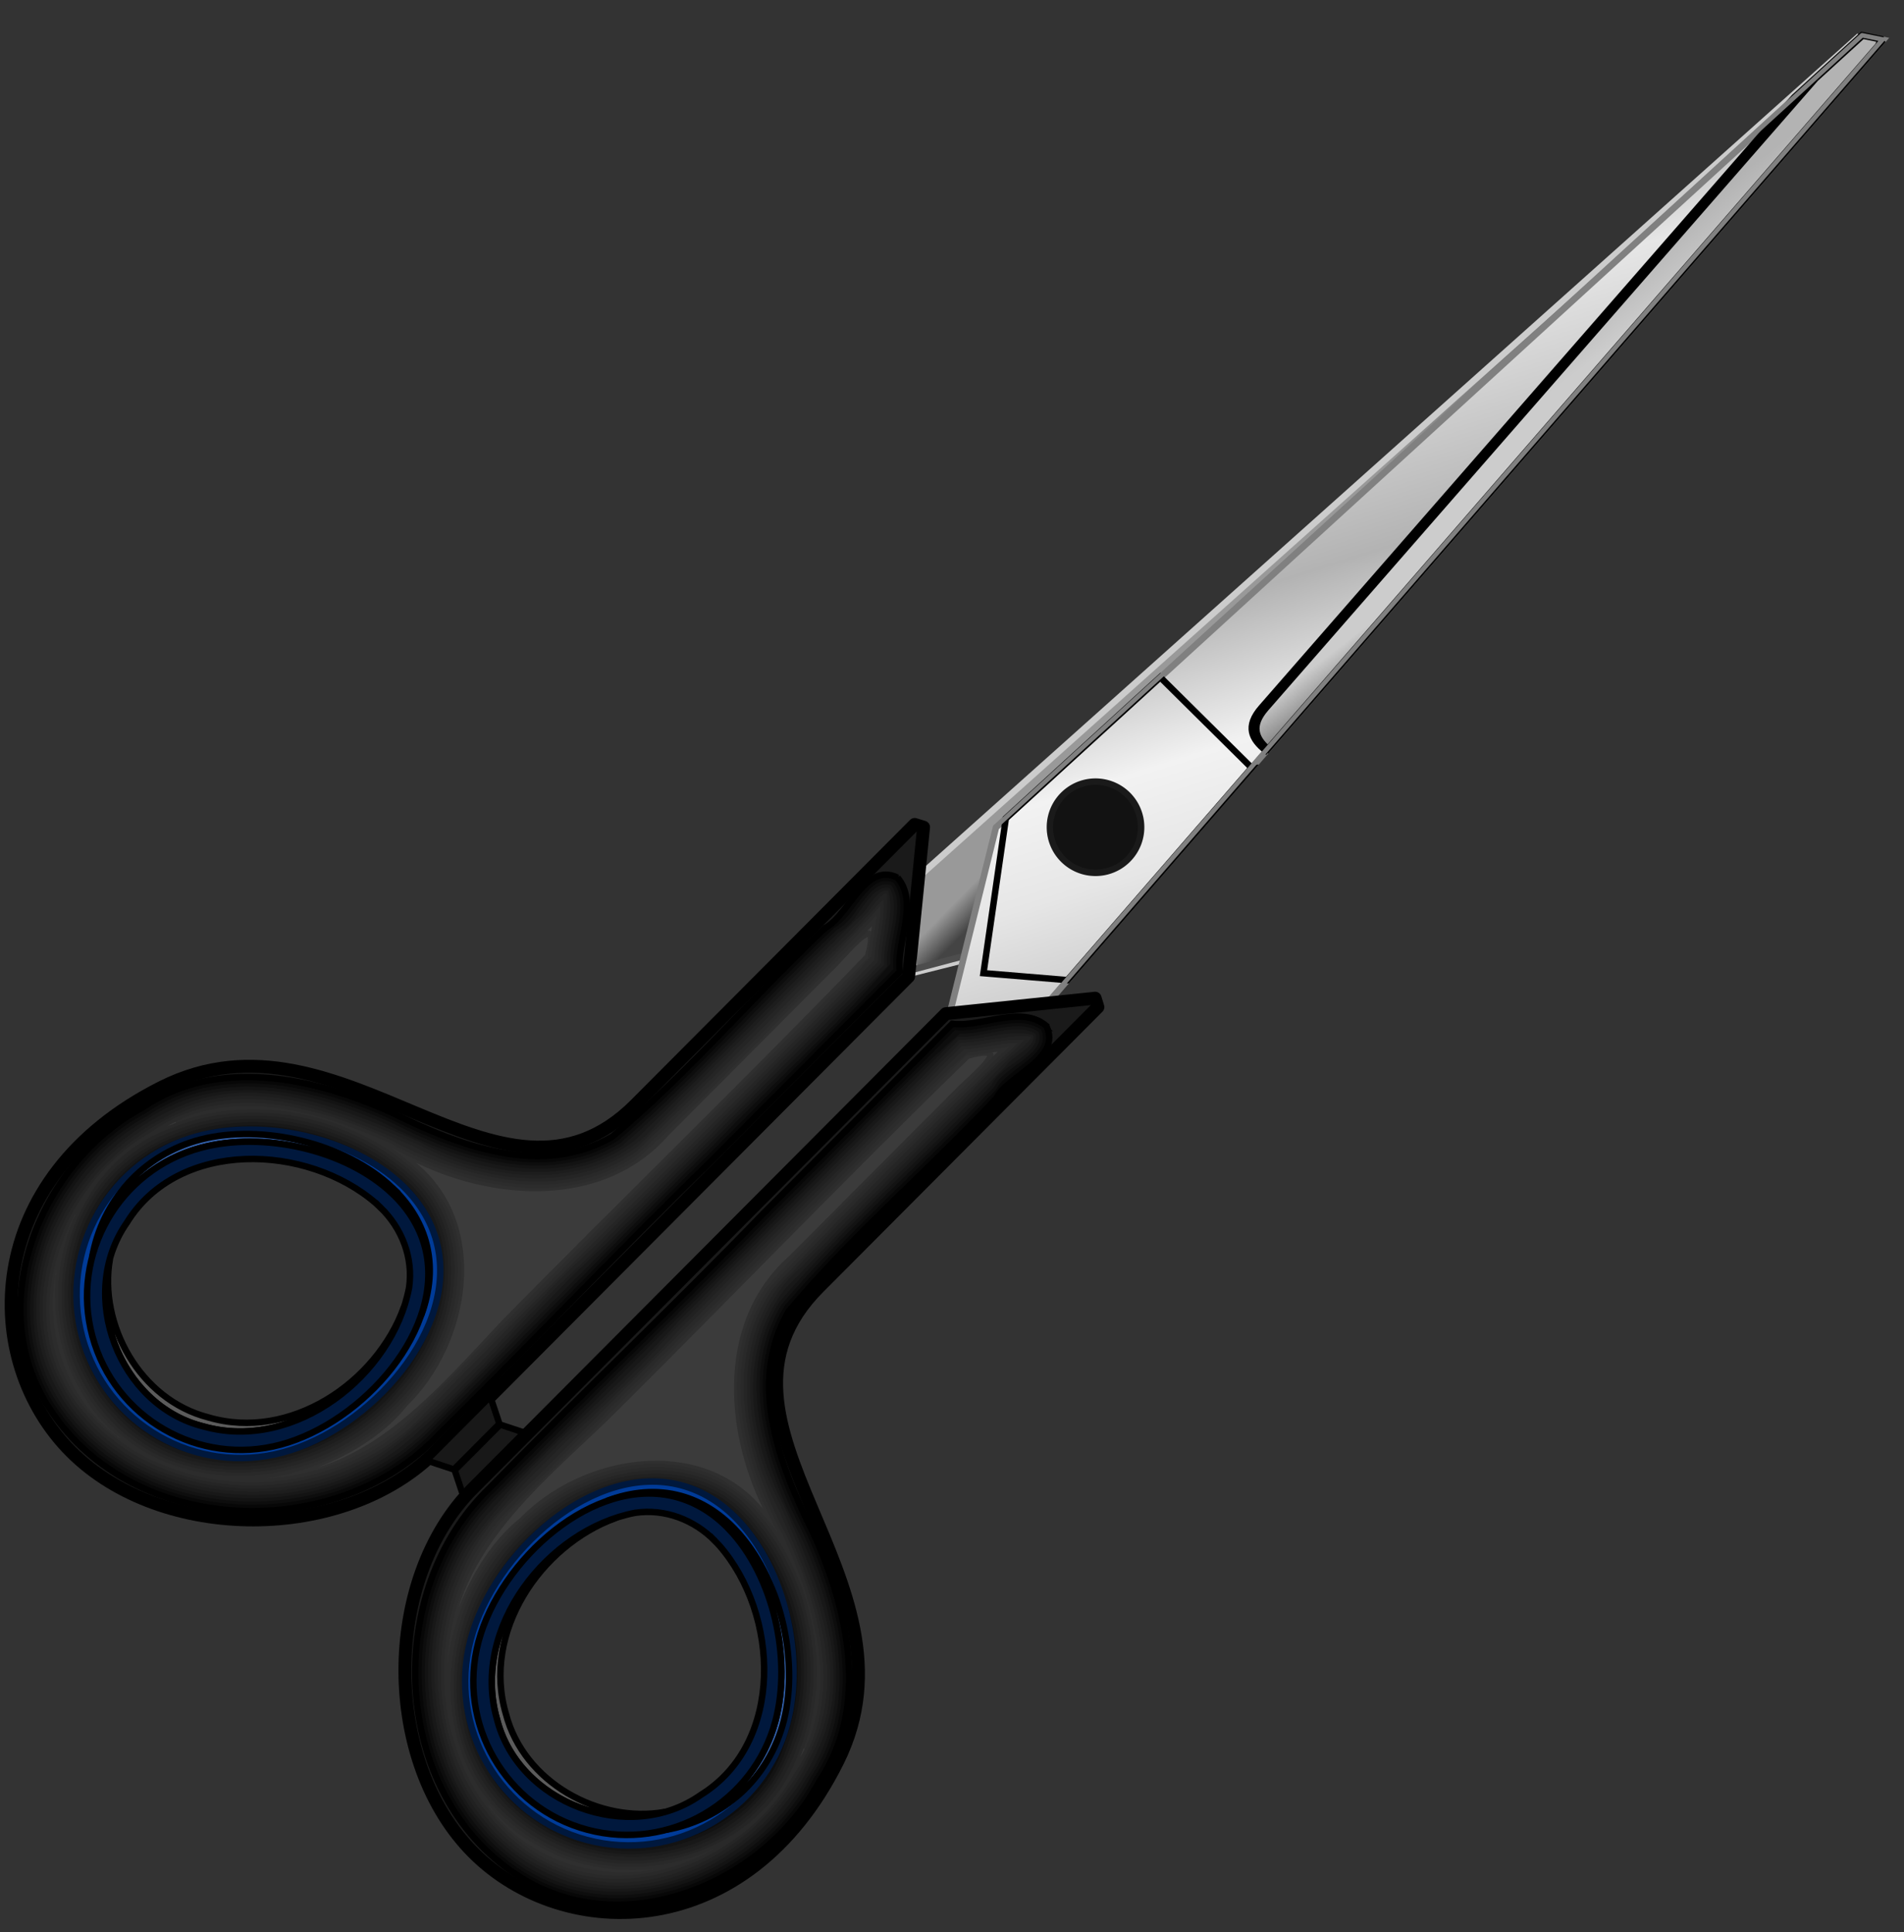 <svg width="416" height="422" xmlns="http://www.w3.org/2000/svg"><rect width="100%" height="100%" fill="#333333" stroke="none"/><defs><linearGradient x1=".281" y1=".958" x2=".454" y2=".947" id="a"><stop stop-color="#999" offset="0"/><stop stop-color="#444" offset="1"/></linearGradient><linearGradient x1=".628" y1="1.04" x2=".394" y2=".007" id="b"><stop stop-color="#ccc" offset="0"/><stop stop-color="#e6e6e6" offset=".155"/><stop stop-color="#f2f2f2" offset=".295"/><stop stop-color="#b3b3b3" offset=".5"/><stop stop-color="#e6e6e6" offset=".812"/><stop stop-color="#a0a0a0" offset="1"/></linearGradient><linearGradient x1="1.198" y1="1" x2=".508" y2="-.029" id="e"><stop stop-color="#666" offset="0"/><stop stop-color="#ccc" offset=".288"/><stop stop-color="#ccc" offset=".684"/><stop stop-color="#b3b3b3" offset="1"/></linearGradient><radialGradient r="34.271" gradientTransform="matrix(1 0 0 .774 0 43.318)" cx="290.7" cy="191.35" gradientUnits="userSpaceOnUse" id="c"><stop stop-color="#fff" offset="0"/><stop stop-color="#fff" offset=".373"/><stop stop-color="#fff" stop-opacity="0" offset="1"/></radialGradient><radialGradient r="7.574" cx="286.82" cy="189.07" gradientUnits="userSpaceOnUse" fy="186.49" fx="286.66" id="d"><stop stop-color="#cbcbcb" offset="0"/><stop stop-color="#acacac" offset=".287"/><stop stop-color="#121212" offset="1"/></radialGradient></defs><path fill="none" d="M-1-1h418v424H-1z"/><g><g stroke="null"><path stroke="#ccc" fill-rule="evenodd" fill="url(#a)" d="M358.967 168.772l11.37-195.89 3.17 1.366 10.46 179.52-15 25-10-10v.004z" transform="rotate(44.9 407.04 -155.065) scale(1.408)"/><path stroke="#4d4d4d" fill="none" d="M197.108 212.405l17.24-4.579" stroke-width="1.408"/><path stroke="#000" stroke-linejoin="round" fill-rule="evenodd" stroke-width="2.815" fill="#1a1a1a" d="M201.79 180.666l-1.951-.594-60.987 61.2c-29.808 29.91-63.742-23.778-103.52-3.802s-39.71 59.789-19.768 79.66 59.754 19.803 79.625-.138l103.334-103.694 3.267-32.632zM85.08 262.087c4.956 4.82 7.616 11.642 6.622 18.582-3.856 20.46-26.628 38.286-47.779 32.371-19.835-4.843-29.634-30.704-17.928-47.436 12.019-19.559 41.99-18.447 58.06-4.48.338.298.697.636 1.026.963z"/><path stroke="#000" fill-rule="evenodd" fill="#181818" d="M107.113 305.027l2 5.969-9.935 9.97-5.976-1.98 13.91-13.959zM115.258 313.145l-5.975-1.98-9.936 9.97 2.001 5.969 13.91-13.96z" stroke-width="1.408"/><path stroke="gray" fill-rule="evenodd" fill="url(#b)" d="M387.137 168.772l-13.72-198.72-2.72 1.792-8.56 181.93 15 25 10-10v-.002z" transform="rotate(44.9 407.04 -155.065) scale(1.408)"/><path fill-rule="evenodd" fill="url(#c)" d="M383.717 119.212l-19.97.06-1.53 32.41 14.5 19.47 10-8.44-3-43.5z" transform="rotate(44.9 407.04 -155.065) scale(1.408)"/><path stroke="#1a1a1a" fill-rule="evenodd" fill="url(#d)" d="M380.129 142.842a7.074 7.074 0 11-14.15 0 7.074 7.074 0 1114.15 0z" transform="rotate(44.9 407.04 -155.065) scale(1.408)"/><path fill-rule="evenodd" fill="#fff" d="M411.324 8.609l-4.481-.927-14.817 13.552-116.44 133.357c-3.566 4.097-2.138 6.872.952 9.335L411.323 8.61l.001-.001z" stroke-width="1.408"/><path fill-rule="evenodd" fill="url(#e)" d="M373.407-29.947l-2.72 1.781-.47 9.876 8.53 129.4c.24 3.62 2.15 4.42 4.69 4.25l-10.03-145.31v.003z" transform="rotate(44.9 407.04 -155.065) scale(1.408)"/><path stroke="gray" stroke-linejoin="round" stroke-width=".999" fill="none" d="M227.569 220.384L411.335 8.618l-4.492-.916L217.544 180.59l-9.884 39.83 19.907-.035.002-.002z"/><path stroke="#000" stroke-linejoin="round" fill-rule="evenodd" stroke-width="2.815" fill="#1a1a1a" d="M239.28 218.025l-32.621 3.38L103.325 325.1c-19.871 19.94-19.802 59.754.139 79.625s59.754 19.803 79.591-20.045-33.969-73.595-4.161-103.506l60.986-61.2-.6-1.95zm-80.985 117.022c.329.328.628.646.937.993 14.022 16.02 15.269 46.018-4.249 58.105-16.69 11.764-42.626 2.015-47.527-17.793-6-21.14 11.758-43.964 32.195-47.902 6.945-1.007 13.798 1.648 18.644 6.597z"/><g fill-rule="evenodd" fill="#4d4d4d"><path opacity=".091" d="M145.522 247.54c-14.503 16.528-40.028 13.964-57.583 4.082-6.604-3.204.689 1.024 2.503 2.892 16.088 13.17 11.634 38.817-2.019 52.079-7.448 9.468-21.711 15.405-31.543 16.378 23.381.566 39.142-19.159 53.807-34.572 26.17-26.6 53.158-52.685 78.96-79.475 2.561-9.55-2.624-3.31-7.114 1.476l-37.011 37.14zM12.073 278.936c-3.461 12.866 4.968 29.055 13.597 34.594-9.968-8.603-14.74-22.1-13.528-34.962l-.069.368z" stroke-width="1.408"/><path opacity=".091" d="M191.195 200.65c-17.687 17.19-34.296 35.733-52.642 52.128-16.662 10.937-37.892 5.261-54.191-3.45-13.796-6.196-32.776-11.677-45.842-4.09 20.421-7.53 47.257-.4 58.628 18.879 9.712 21.522-6.519 46.363-26.878 54.63-17.663 8.073-41.35 3.108-51.564-14.502-7.086-11.433-7.898-26.272-2.545-38.504-10.303 16.48-5.235 40.489 11.842 50.372 20.118 12.735 48.787 9.192 64.86-8.513 32.182-32.971 65.021-65.327 97.472-98.05.035-2.667 1.23-7.756.86-8.9z" stroke-width="1.408"/><path opacity=".091" d="M192.405 197.941c.13.07.01-.09 0 0zc-17.287 18.145-35.142 36.42-53.436 53.622-16.104 11.454-37.473 6.116-53.602-2.565-15.838-7.158-35.974-12.936-51.482-2.16-20.067 10.705-31.733 39.242-17.445 59.123 17.031 23.69 55.671 24.339 75.442 3.442 20.955-20.769 41.382-42.084 62.467-62.744 12.06-12.602 25.527-24.62 36.701-37.588.372-3.643 1.062-7.447 1.355-11.13zm-101.46 58.94c14.545 13.84 8.456 38.216-5.198 50.522-16.511 17.945-49.591 20.411-64.548-.793-14.933-19.035-7.774-51.445 15.711-59.996 17.953-7.546 39.858-3.005 54.034 10.268z" stroke-width="1.408"/><path opacity=".091" d="M192.8 196.487a1444.905 1444.905 0 01-54.24 54.549c-16.124 11.414-37.593 5.64-53.633-3.012-16.227-7.347-36.62-12.547-52.316-1.283-20.325 11.462-31.302 40.923-16.04 60.584 18.167 23.667 57.193 23.23 76.833 1.687 32.47-33.26 65.826-65.875 98.305-99.026-.007-4.14 2.062-10.524 1.091-13.499zM90.477 257.41c14.227 13.601 8.157 37.34-5.229 49.497-16.222 17.635-48.676 20.13-63.482-.666-14.914-19.095-7.376-51.386 16.379-59.39 17.565-6.858 38.614-2.297 52.332 10.559z" stroke-width="1.408"/><path opacity=".091" d="M193.475 195.112c-4.154 3.85-7.69 8.554-12.002 12.363-14.299 14.07-28.098 28.695-42.646 42.475-14.046 10.426-33.648 7.564-48.343-.264-15.06-6.483-32.143-13.868-48.547-8.376-18.58 6.801-33.767 25.112-33.264 45.286.07 17.398 14.2 32.632 30.57 36.863 17.547 5.325 38.194 1.735 51.668-11.347 14.231-12.426 26.06-27.327 40.062-40.002l61.453-61.668c-.058-4.966 2.122-10.424 1.049-15.33zM89.98 257.908c11.644 10.929 9.358 29.874.51 41.783-11.09 16.273-32.891 25.07-51.695 18.494-16.672-5.863-26.548-24.688-23.522-41.703 1.629-13.36 11.253-25.052 23.996-29.245 16.96-6.39 37.451-1.747 50.71 10.671z" stroke-width="1.408"/><path opacity=".091" d="M142.9 245.186c-12.755 14.593-35.063 12.711-50.804 4.418-17.322-7.544-38.409-16.754-56.346-6.133-20.745 9.91-34.644 35.922-24.294 58.02 11.878 25.55 47.97 31.528 71.017 17.971 17.438-11.775 29.889-29.374 45.491-43.335l65.14-65.367c.067-7.008 5.192-24.713-4.181-11.758L142.9 245.186zm-53.416 13.221c12.89 12.21 8.29 33.438-3.087 45.094-14.371 17.652-44.421 23-60.706 5.082-15.983-16.186-12.961-47.017 7.832-57.892 17.61-10.113 41.365-5.974 55.96 7.716z" stroke-width="1.408"/><path opacity=".091" d="M194.329 193.897c-3.436-.8-4.989 4.567-7.465 6.174-16.335 16.152-32.22 32.792-48.795 48.666-13.46 10.057-32.176 7.422-46.353-.048-15.817-6.88-34.006-14.752-51.124-8.342-18.431 7.07-33.26 25.06-33.354 45.196-.387 17.957 13.496 34.017 30.395 38.914 18.563 6.02 40.404 2.329 54.623-11.62 14.201-12.576 26.14-27.447 40.18-40.202l61.385-61.598c-.258-5.484 2.578-11.48.846-16.862-.12-.1-.199-.239-.338-.278zM89.017 258.935c11.146 10.432 8.73 28.71.288 39.952-10.732 15.735-31.718 24.351-50.043 17.953-15.517-5.447-25.202-22.888-22.742-39.116 1.231-13.22 10.537-24.892 23.031-29.134 16.532-6.22 36.416-1.825 49.466 10.345z" stroke-width="1.408"/><path opacity=".091" d="M194.825 193.398c-5.417-1.523-7.61 7.876-12.026 9.755-15.978 15.257-30.57 32.133-47.267 46.554-15.967 9.862-35.498 3.018-50.85-4.768-16.654-7.655-37.544-11.978-53.509-.624-21.806 12.31-33.108 43.733-16.897 64.696 19.193 24.95 60.031 24.828 81.003 2.108 32.817-33.49 66.173-66.483 99.23-99.775-.608-5.672 3.46-12.945.316-17.946zM88.52 259.434c13.06 12.638 6.928 34.526-5.295 45.515-15.27 16.679-46.4 19.022-59.782-1.27-13.309-18.051-5.617-47.705 16.547-54.492 16.402-6.09 35.75-1.615 48.53 10.247z" stroke-width="1.408"/><path opacity=".091" d="M195.163 192.74c-5.827-2.01-8.238 7.729-12.743 9.797-15.969 15.246-30.67 32.232-47.287 46.574-15.46 9.433-34.164 3.274-48.908-4.324-16.794-7.635-37.914-12.884-54.367-1.657-22.384 11.992-34.602 43.436-18.897 65.206 18.349 25.837 60.214 26.8 81.723 4.237 20.687-20.46 40.786-41.526 61.603-61.877 12.756-13.399 27.216-26.114 38.927-39.94-.488-5.712 3.71-13.095-.051-18.015zm-107.11 67.222c13.091 12.747 6.211 34.527-6.072 45.298C66.879 320.813 36.884 322.856 24 303.3c-13.04-17.544-5.367-47.099 16.24-53.427 15.985-6.05 35.341-1.584 47.813 10.09z" stroke-width="1.408"/><path opacity=".091" d="M195.66 192.242c-6.266-2.885-9.154 7.51-13.828 9.888-15.91 15.186-30.55 32.093-47.108 46.394-15.67 9.623-34.523 2.638-49.526-4.92-16.615-7.516-37.644-12.097-53.66-1.091-22.772 12.123-35.068 44.124-19.164 66.232 18.549 26.195 61.04 27.146 82.779 4.355 20.389-20.101 40.12-40.898 60.638-60.91l40.151-40.29c-.826-6.19 3.947-14.31-.283-19.658zM87.585 260.491c12.782 12.518 5.872 33.75-6.133 44.302-14.834 15.205-44.113 17.326-56.857-1.892-12.81-17.316-5.285-46.084 15.854-52.381 15.826-5.89 34.804-1.584 47.136 9.97z" stroke-width="1.408"/><path opacity=".091" d="M196.096 191.684c-7.162-3.461-10.556 8.24-15.816 11.006-15.75 14.888-29.904 31.703-46.482 45.587-15.561 8.995-33.688 1.94-48.312-5.32-16.805-7.546-37.934-12.227-54.317-1.07-22.563 12.152-35.229 43.586-20.14 66.074 18.213 27.649 62.219 29.135 84.593 5.666 20.1-19.752 39.454-40.27 59.674-59.943l41.324-41.467c-.828-6.528 4.174-14.997-.524-20.533zM87.13 261.029c12.603 12.42 5.324 33.662-6.761 43.796-14.904 14.777-43.776 16.13-55.714-3.038-11.755-17.1-4.546-44.394 16.076-50.61 15.696-5.801 34.217-1.514 46.4 9.852z" stroke-width="1.408"/></g><g fill-rule="evenodd" fill="#4d4d4d"><path opacity=".091" d="M172.92 274.844c-16.477 14.56-13.824 40.076-3.88 57.596 3.226 6.594-1.027-.685-2.901-2.493-13.226-16.042-38.858-11.498-52.072 2.2-9.442 7.482-15.33 21.765-16.268 31.6-.648-23.378 19.022-39.208 34.384-53.926 26.51-26.263 52.5-53.341 79.2-79.236 9.54-2.595 3.319 2.611-1.451 7.119l-37.011 37.14zM141.99 408.4c-12.854 3.506-29.073-4.867-34.641-13.476 8.636 9.938 22.151 14.662 35.009 13.405l-.369.07z" stroke-width="1.408"/><path opacity=".091" d="M219.651 229.008c-17.129 17.746-35.613 34.42-51.944 52.822-10.88 16.7-5.13 37.911 3.638 54.18 6.245 13.774 11.792 32.735 4.25 45.827 7.46-20.447.236-47.259-19.083-58.562-21.555-9.637-46.34 6.68-54.536 27.068-8.012 17.691-2.964 41.361 14.681 51.513 11.458 7.047 26.3 7.807 38.513 2.411-16.444 10.36-40.47 5.376-50.413-11.667-12.805-20.073-9.362-48.755 8.287-64.89 32.86-32.295 65.1-65.247 97.71-97.811 2.668-.045 7.752-1.258 8.897-.891z" stroke-width="1.408"/><path opacity=".091" d="M222.356 227.789c-.07-.13.09-.01 0 0zc-18.085 17.35-36.298 35.267-53.435 53.621-11.398 16.144-5.986 37.494 2.75 53.594 7.214 15.813 13.062 35.928 2.34 51.474-10.635 20.104-39.13 31.868-59.062 17.65-23.748-16.949-24.532-55.586-3.705-75.43 20.697-21.027 41.94-41.527 62.527-62.684 12.56-12.105 24.53-25.613 37.46-36.833 3.642-.384 7.443-1.087 11.125-1.392zM163.77 329.453c-13.89-14.497-38.245-8.324-50.503 5.373-17.887 16.574-20.238 49.663 1.018 64.546 19.086 14.866 51.471 7.594 59.94-15.92 7.484-17.98 2.867-39.868-10.455-53.999z" stroke-width="1.408"/><path opacity=".091" d="M223.809 227.388a1444.905 1444.905 0 00-54.36 54.43c-11.358 16.163-5.508 37.612 3.199 53.622 7.403 16.2 12.674 36.576 1.464 52.312-11.39 20.364-40.813 31.443-60.527 16.249-23.73-18.084-23.43-57.11-1.955-76.826 33.147-32.585 65.646-66.054 98.684-98.649 4.14-.007 10.517-2.098 13.495-1.138zm-60.567 102.534c-13.65-14.18-37.368-8.027-49.478 5.401-17.579 16.285-19.96 48.746.887 63.48 19.146 14.847 51.411 7.197 59.332-16.585 6.798-17.59 2.163-38.623-10.74-52.296z" stroke-width="1.408"/><path opacity=".091" d="M225.181 226.709c-3.835 4.167-8.526 7.718-12.321 12.045-14.02 14.347-28.596 28.197-42.326 42.793-10.377 14.082-7.447 33.674.432 48.342 6.536 15.038 13.98 32.095 8.545 48.517-6.736 18.604-24.994 33.855-45.17 33.422-17.398-.01-32.68-14.087-36.97-30.442-5.385-17.529-1.867-38.188 11.168-51.707 12.377-14.275 27.236-26.155 39.862-40.2l61.454-61.669c4.967.041 10.417-2.158 15.326-1.101zM162.746 330.42c-10.97-11.607-29.906-9.255-41.785-.366-16.234 11.146-24.955 32.98-18.313 51.76 5.921 16.65 24.78 26.462 41.784 23.376 13.355-1.675 25.013-11.34 29.161-24.097 6.33-16.982 1.617-37.457-10.847-50.673z" stroke-width="1.408"/><path opacity=".091" d="M175.284 277.458c-14.55 12.805-12.59 35.107-4.241 50.818 7.604 17.296 16.888 38.35 6.329 56.325-9.838 20.78-35.801 34.769-57.935 24.496-25.59-11.79-31.695-47.86-18.219-70.955 11.715-17.478 29.27-29.99 43.177-45.641l65.14-65.367c7.007-.092 24.695-5.278 11.772 4.14l-46.023 46.184zm-13.035 53.461c-12.255-12.848-33.467-8.173-45.083 3.244-17.602 14.433-22.845 44.5-4.87 60.723 16.24 15.927 47.06 12.798 57.863-8.033 10.052-17.645 5.83-41.386-7.91-55.934z" stroke-width="1.408"/><path opacity=".091" d="M226.394 225.85c.812 3.433-4.55 5.005-6.148 7.486-16.096 16.391-32.68 32.335-48.497 48.965-10.01 13.494-7.31 32.201.21 46.352 6.935 15.794 14.87 33.954 8.52 51.095-7.005 18.456-24.945 33.347-45.08 33.511-17.955.45-34.064-13.377-39.02-30.26-6.084-18.542-2.469-40.395 11.431-54.662 12.526-14.245 27.356-26.235 40.061-40.321l61.384-61.598c5.485.24 11.472-2.618 16.86-.905.1.119.239.198.279.338zm-64.672 105.538c-10.47-11.11-28.74-8.63-39.953-.15-15.697 10.787-24.24 31.803-17.778 50.106 5.5 15.498 22.976 25.122 39.195 22.606 13.216-1.278 24.855-10.624 29.053-23.133 6.162-16.553 1.698-36.422-10.517-49.43z" stroke-width="1.408"/><path opacity=".091" d="M226.89 225.352c1.543 5.412-7.85 7.638-9.713 12.06-15.2 16.032-32.026 30.682-46.389 47.429-9.806 16.002-2.894 35.508 4.946 50.832 7.713 16.629 12.108 37.503.81 53.508-12.235 21.848-43.617 33.26-64.637 17.122-25.016-19.106-25.037-59.945-2.39-80.995 33.375-32.934 66.252-66.404 99.429-99.576 5.674.587 12.933-3.507 17.945-.38zm-65.665 106.534c-12.683-13.016-34.55-6.807-45.496 5.454-16.626 15.327-18.86 46.465 1.477 59.777 18.098 13.246 47.725 5.451 54.435-16.737 6.033-16.423 1.49-35.754-10.416-48.494z" stroke-width="1.408"/><path opacity=".091" d="M227.547 225.012c2.03 5.82-7.7 8.265-9.752 12.778-15.19 16.02-32.125 30.781-46.409 47.448-9.379 15.493-3.155 34.175 4.494 48.892 7.694 16.768 13.015 37.87 1.847 54.362-11.915 22.425-43.316 34.752-65.14 19.124-25.901-18.26-27.01-60.12-4.522-81.709 20.387-20.758 41.384-40.93 61.662-61.817 13.355-12.803 26.02-27.307 39.805-39.066 5.714.468 13.082-3.755 18.015-.012zm-66.848 107.343c-12.793-13.046-34.549-6.09-45.277 6.23-15.5 15.156-17.439 45.158 2.161 57.974 17.59 12.978 47.118 5.203 53.371-16.426 5.994-16.005 1.461-35.347-10.255-47.778z" stroke-width="1.408"/><path opacity=".091" d="M228.044 224.514c2.907 6.255-7.48 9.18-9.84 13.862-15.13 15.962-31.986 30.662-46.23 47.269-9.568 15.703-2.518 34.532 5.093 49.508 7.573 16.59 12.228 37.602 1.277 53.656-12.043 22.814-44.001 35.222-66.165 19.395-26.259-18.458-27.358-60.946-4.643-82.763 20.03-20.46 40.758-40.263 60.699-60.85l40.15-40.292c6.193.806 14.297-3.996 19.659.215zm-67.872 108.31c-12.563-12.738-33.772-5.754-44.281 6.288-15.153 14.886-17.172 44.172 2.09 56.85 17.36 12.749 46.102 5.124 52.326-16.037 5.835-15.846 1.462-34.81-10.135-47.101z" stroke-width="1.408"/><path opacity=".091" d="M228.6 224.075c3.486 7.15-8.203 10.585-10.95 15.855-14.833 15.801-31.6 30.014-45.426 46.64-8.94 15.592-1.822 33.695 5.49 48.294 7.603 16.778 12.357 37.89 1.258 54.312-12.074 22.605-43.464 35.38-66.004 20.37-27.712-18.116-29.351-62.117-5.96-84.572 19.682-20.17 40.132-39.594 59.735-59.883l41.323-41.468c6.53.805 14.982-4.226 20.534.452zm-68.965 109.208c-12.463-12.56-33.68-5.207-43.772 6.914-14.725 14.955-15.978 43.832 3.232 55.702 17.14 11.696 44.41 4.392 50.554-16.252 5.746-15.716 1.394-34.221-10.014-46.364z" stroke-width="1.408"/></g><path stroke="#00183d" fill-rule="evenodd" fill="#003b98" d="M87.743 258.778c-10.927-10.352-30.254-14.489-44.56-10.622-19.061 5.15-30.354 24.797-25.215 43.868 5.16 19.072 24.817 30.354 43.878 25.205 19.072-5.14 38.652-27.02 33.512-46.092-1.282-4.755-3.966-8.901-7.615-12.359zm-2.662 3.31c4.955 4.818 7.615 11.641 6.621 18.58-3.856 20.461-26.628 38.287-47.779 32.372-19.835-4.843-29.634-30.704-17.928-47.436 12.019-19.559 41.99-18.447 58.06-4.48.338.298.697.636 1.026.963z" stroke-width="1.408"/><path fill-rule="evenodd" fill="#fff" fill-opacity=".196" d="M85.733 259.439c-10.368-9.836-28.5-13.975-41.832-10.568-12.774 3.267-21.664 13.585-23.773 25.79 2.936-11.281 11.689-20.702 23.747-23.948 13.42-3.636 31.542.254 41.79 9.97 3.42 3.229 5.935 7.106 7.147 11.593 1.333 4.944.904 10.101-.82 15.08 2.002-5.298 2.56-10.863 1.037-16.235-1.271-4.487-3.846-8.404-7.296-11.682zm2.534 26.053c-5.993 16.543-24.852 29.346-42.767 24.092-14.927-3.846-23.993-20.253-21.49-34.59-4.114 14.917 4.845 32.787 20.528 36.612 18.363 5.143 38.006-8.805 43.729-26.114z" stroke-width="1.408"/><path fill-rule="evenodd" fill="#00183d" d="M85.666 260.683c-10.25-9.716-28.4-13.596-41.811-9.97-17.898 4.819-28.496 23.27-23.667 41.158 4.838 17.897 23.28 28.485 41.168 23.657 17.897-4.819 36.275-25.354 31.456-43.252-1.212-4.467-3.727-8.364-7.146-11.593zm-2.503 3.09c4.656 4.54 7.155 10.926 6.221 17.447-3.62 19.186-24.99 35.925-44.846 30.366-18.61-4.536-27.8-28.816-16.829-44.512 11.295-18.353 39.415-17.317 54.487-4.205.329.288.658.596.967.904z" stroke-width="1.408"/><path stroke="#00183d" fill-rule="evenodd" fill="#003b98" d="M161.206 331.986c10.39 10.89 14.594 30.203 10.777 44.522-5.073 19.09-24.691 30.44-43.78 25.367-19.08-5.082-30.43-24.7-25.358-43.79 5.083-19.079 26.886-38.745 45.976-33.672 4.77 1.276 8.924 3.946 12.385 7.573zm-3.29 2.683c-4.846-4.948-11.679-7.584-18.614-6.566-20.437 3.937-38.194 26.76-32.195 47.9 4.901 19.81 30.807 29.528 47.498 17.764 19.517-12.087 18.3-42.054 4.278-58.074-.31-.348-.638-.696-.967-1.024z" stroke-width="1.408"/><path fill-rule="evenodd" fill="#fff" fill-opacity=".196" d="M160.562 334.008c9.872 10.334 14.074 28.451 10.703 41.785-3.223 12.785-13.509 21.711-25.698 23.872 11.262-2.985 20.653-11.77 23.867-23.83 3.58-13.442-.364-31.54-10.116-41.756-3.25-3.418-7.137-5.92-11.618-7.106-4.959-1.325-10.114-.878-15.087.862 5.291-2.02 10.864-2.586 16.241-1.083 4.482 1.247 8.418 3.818 11.708 7.256zm-26.062-2.443c-16.522 6.05-29.259 24.954-23.952 42.84 3.897 14.913 20.336 23.922 34.664 21.37-14.893 4.176-32.804-4.731-36.683-20.4-5.198-18.335 8.683-38.027 25.971-43.81z" stroke-width="1.408"/><path fill-rule="evenodd" fill="#00183d" d="M159.318 334.08c9.752 10.214 13.685 28.342 10.116 41.776-4.767 17.904-23.182 28.566-41.086 23.8s-28.566-23.182-23.8-41.086 25.228-36.363 43.152-31.597c4.471 1.197 8.377 3.698 11.618 7.106zm-3.081 2.513c-4.557-4.64-10.951-7.117-17.469-6.16-19.173 3.686-35.847 25.104-30.22 44.941 4.602 18.595 28.923 27.71 44.57 16.674 18.325-11.349 17.18-39.475 4.016-54.501-.279-.318-.598-.656-.897-.954z" stroke-width="1.408"/></g></g></svg>